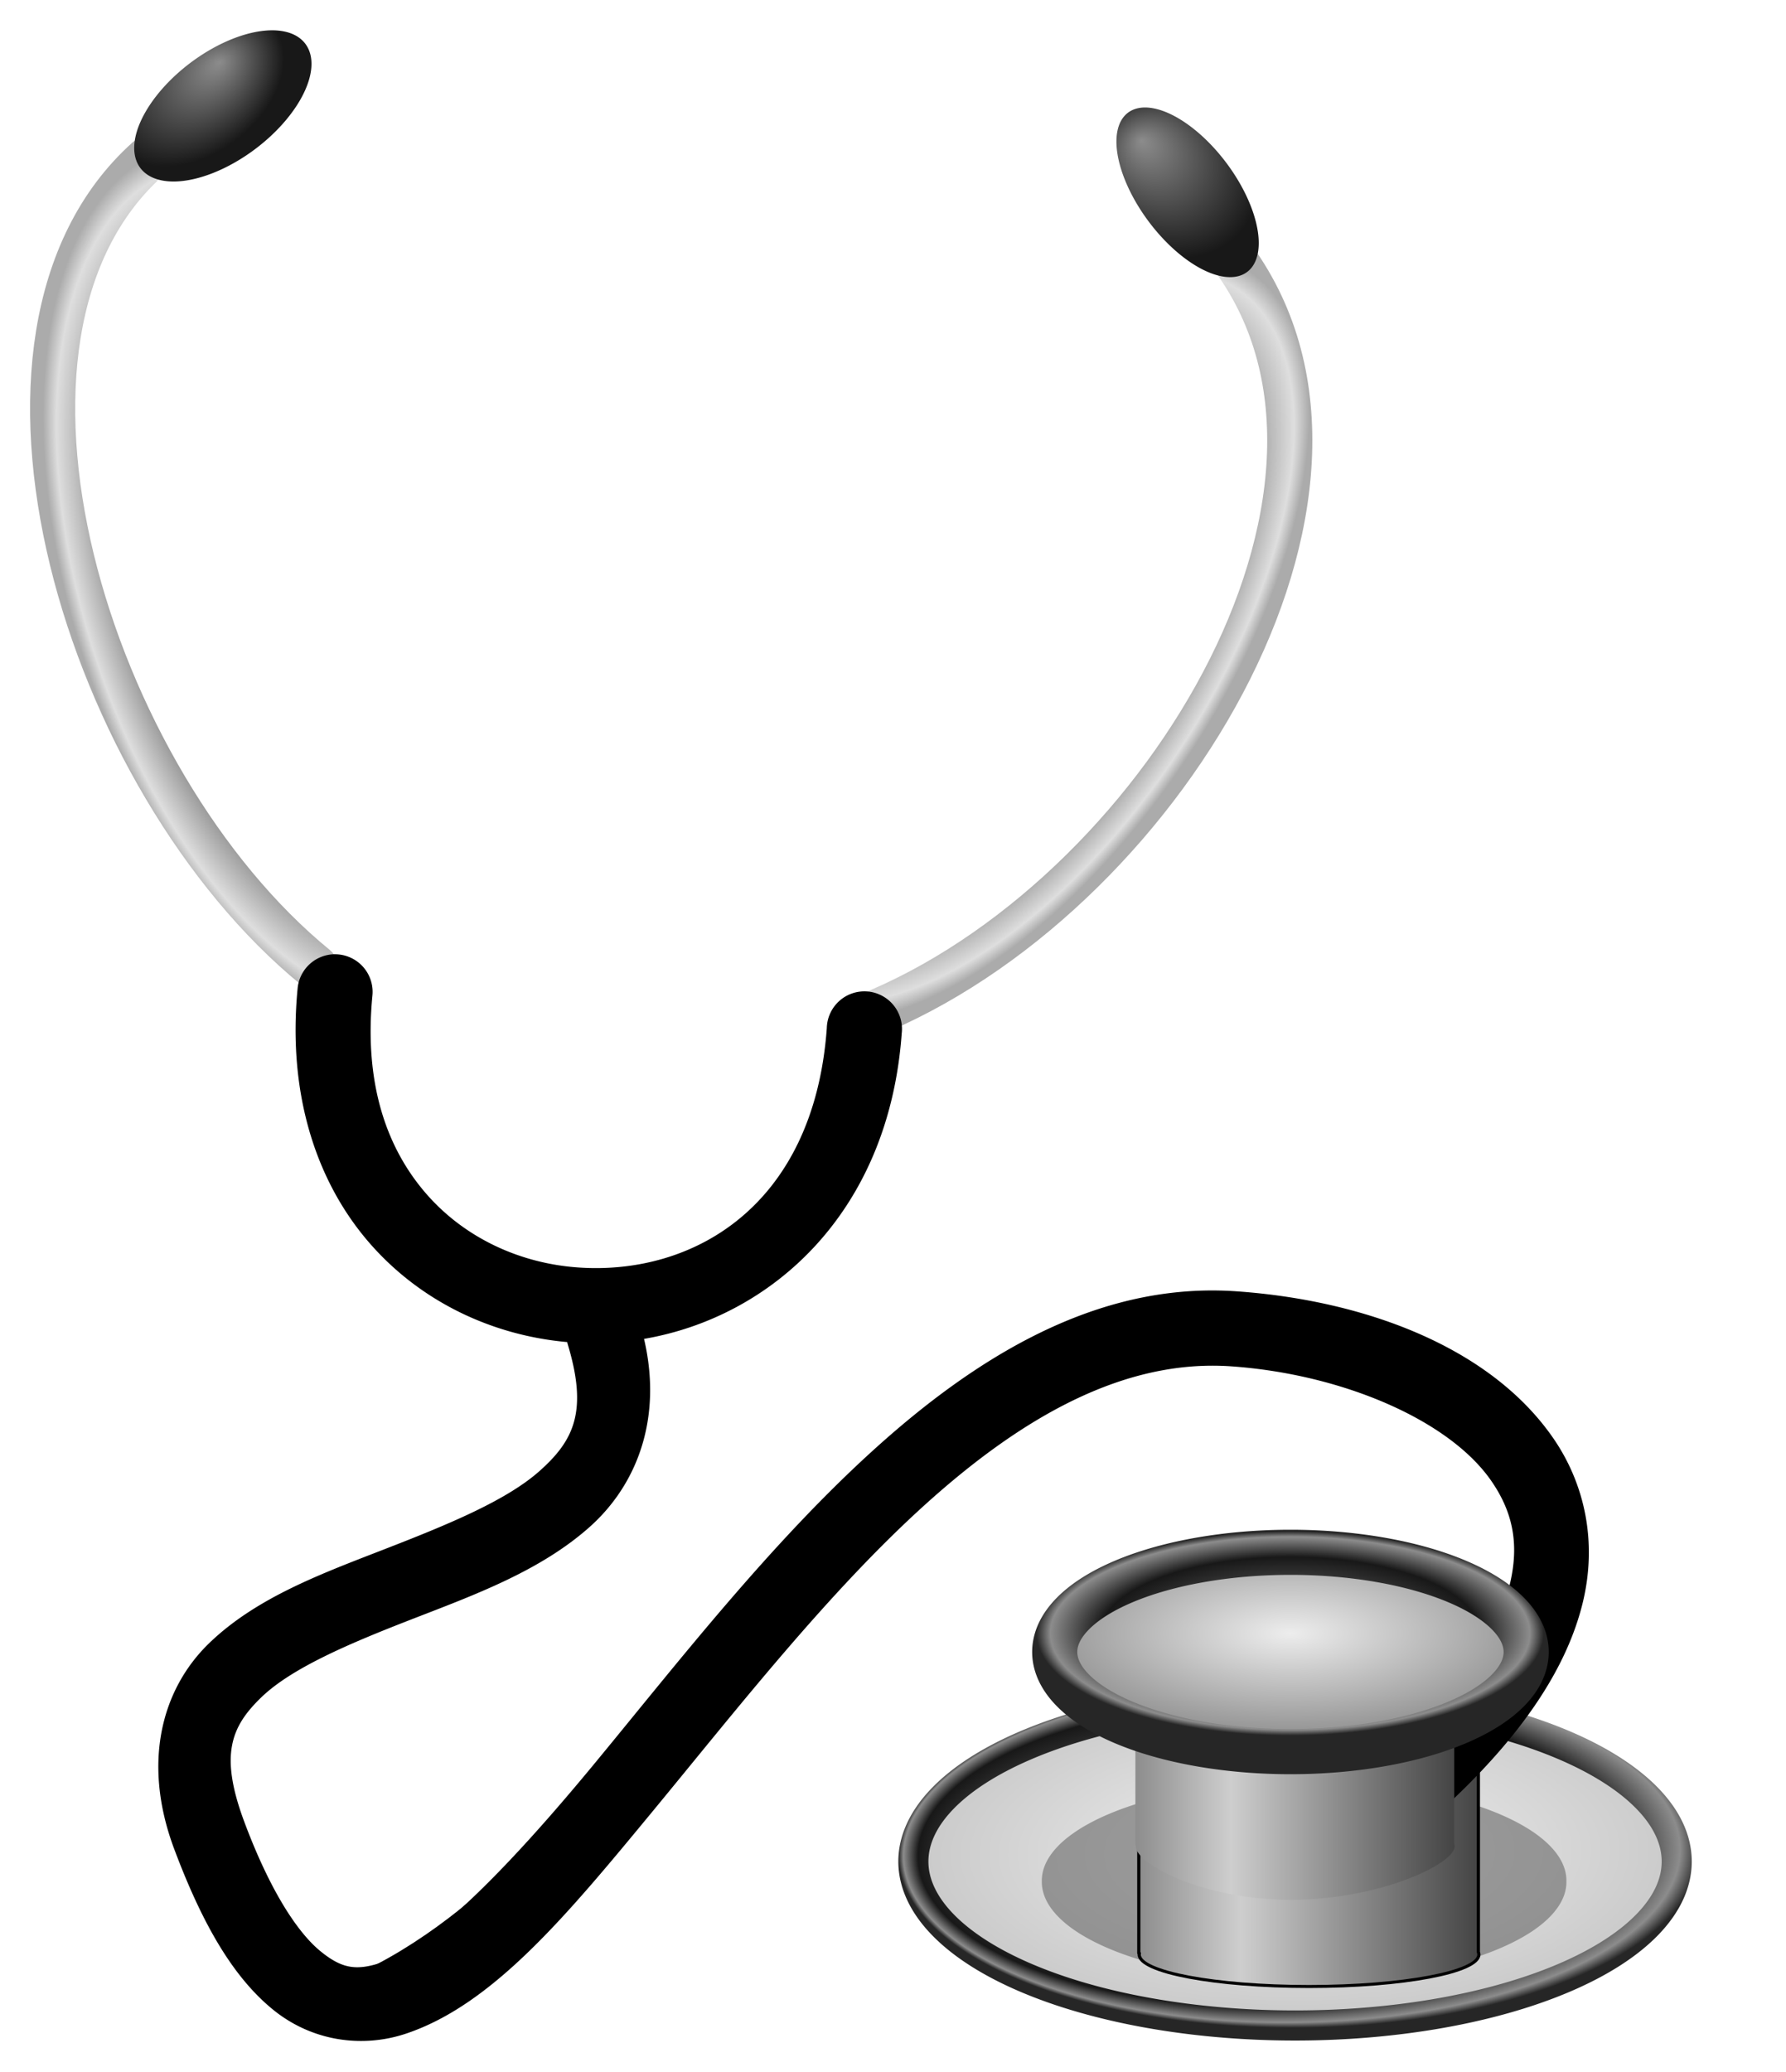 <?xml version="1.0" encoding="UTF-8"?>
<svg viewBox="0 0 593.944 688.822" xmlns="http://www.w3.org/2000/svg" xmlns:xlink="http://www.w3.org/1999/xlink">
    <defs>
        <radialGradient id="RadialGradient1">
            <stop offset="0%" stop-color="red" />
            <stop offset="100%" stop-color="blue" />
        </radialGradient>
        <filter id="o">
            <feGaussianBlur stdDeviation="4.948" />
        </filter>
        <filter id="n">
            <feGaussianBlur stdDeviation=".863" />
        </filter>
        <filter id="q" x="-.145" y="-.216" width="1.289" height="1.433">
            <feGaussianBlur stdDeviation="6.396" />
        </filter>
        <filter id="p" x="-.093" y="-.299" width="1.186" height="1.597">
            <feGaussianBlur stdDeviation="6.158" />
        </filter>
        <linearGradient id="a">
            <stop stop-color="#8c8c8c" offset="0" />
            <stop stop-color="#181818" offset="1" />
        </linearGradient>
        <linearGradient id="b">
            <stop stop-color="#ededed" offset="0" />
            <stop stop-color="#9d9d9d" offset=".812" />
            <stop stop-color="#dedede" offset=".95" />
            <stop stop-color="#ababab" offset="1" />
        </linearGradient>
        <linearGradient id="c">
            <stop stop-color="#8c8c8c" offset="0" />
            <stop stop-color="#cecece" offset=".301" />
            <stop stop-color="#434343" offset="1" />
        </linearGradient>
        <linearGradient id="m" x1="377.08" x2="484.27" gradientUnits="userSpaceOnUse" xlink:href="#c" />
        <linearGradient id="l" x1="501.57" x2="608.75" gradientUnits="userSpaceOnUse" xlink:href="#c" />
        <radialGradient id="k" cx="-311.63" cy="734.87" r="85.297" gradientTransform="matrix(.989 0 0 .398 737.23 250.45)" gradientUnits="userSpaceOnUse">
            <stop stop-color="#ededed" offset="0" />
            <stop stop-color="#929292" offset="1" />
        </radialGradient>
        <radialGradient id="j" cx="-311.63" cy="734.87" r="85.297" gradientTransform="matrix(.989 0 0 .398 737.23 250.45)" gradientUnits="userSpaceOnUse">
            <stop stop-color="#8c8c8c" offset="0" />
            <stop stop-color="#181818" offset=".747" />
            <stop stop-color="#8c8c8c" offset=".945" />
            <stop stop-color="#262626" offset="1" />
        </radialGradient>
        <radialGradient id="e" cx="-303.3" cy="854.51" r="130.28" gradientTransform="matrix(1.024 -.01 .004 .447 739.37 230.8)" gradientUnits="userSpaceOnUse">
            <stop stop-color="#f2f2f2" offset="0" />
            <stop stop-color="#c8c8c8" offset="1" />
        </radialGradient>
        <radialGradient id="d" cx="-303.3" cy="854.51" r="130.28" fx="-383.53" fy="857.72" gradientTransform="matrix(1.024 -.01 .004 .447 739.37 230.8)" gradientUnits="userSpaceOnUse">
            <stop stop-color="#8c8c8c" offset="0" />
            <stop stop-color="#181818" offset=".873" />
            <stop stop-color="#8c8c8c" offset=".968" />
            <stop stop-color="#262626" offset="1" />
        </radialGradient>
        <radialGradient id="i" cx="59.813" cy="340.84" r="29.673" fx="55.991" fy="327.16" gradientTransform="matrix(.885 -.347 .461 .888 179.16 -224.4)" gradientUnits="userSpaceOnUse" xlink:href="#a" />
        <radialGradient id="h" cx="467.73" cy="561.62" r="88.315" gradientTransform="matrix(.682 .452 -.912 1.378 528.03 -773.67)" gradientUnits="userSpaceOnUse" xlink:href="#b" />
        <radialGradient id="g" cx="51.104" cy="353.04" r="29.673" fx="47.358" fy="343.12" gradientTransform="matrix(.359 .65 -.911 .603 368.66 -216.98)" gradientUnits="userSpaceOnUse" xlink:href="#a" />
        <radialGradient id="f" cx="195.89" cy="544.23" r="77.031" gradientTransform="matrix(.974 -.315 .608 1.881 -418.92 -767.5)" gradientUnits="userSpaceOnUse" xlink:href="#b" />
    </defs>
    <path d="m557.6 618.77a126.92 54.509 0 0 1 -253.85 0 126.92 54.509 0 1 1 253.85 0z" fill="url(#e)" stroke="url(#d)" stroke-linecap="round" stroke-linejoin="round" stroke-width="10" />
    <path transform="matrix(1.1 0 0 1.339 776.49 -375.96)" d="m-232.34 747.8a79.297 24.749 0 1 1 -158.59 0 79.297 24.749 0 1 1 158.59 0z" fill="#666" fill-opacity=".591" filter="url(#p)" />
    <path transform="matrix(1.065 0 0 1 -155.99 -315.68)" d="m502.07 905.03v59.906h0.188c-0.031 0.148-0.062 0.288-0.062 0.438 0 5.858 23.742 10.625 53.031 10.625s53.031-4.767 53.031-10.625c0-0.279-0.05-0.539-0.156-0.812v-59.531h-106.03z" fill="url(#l)" filter="url(#q)" stroke="#000" stroke-linecap="round" stroke-linejoin="round" />
    <path d="m49.057 52.95c-65.653 58.885-20.002 206.64 55.857 268.62" fill="none" stroke="url(#f)" stroke-linecap="round" stroke-width="15" />
    <path d="m81.914 51.641a17.927 34.335 53.035 1 1 -15.387 -33.02 17.927 34.335 53.035 0 1 15.387 33.02z" fill="url(#g)" />
    <path d="m407.61 82.533c60.98 76.428-18.732 211.8-114.9 253.37" fill="none" stroke="url(#h)" stroke-linecap="round" stroke-width="15" />
    <path d="m409.77 56.868a33.061 16.18 53.213 0 1 -29.66 14.114 33.061 16.18 53.213 1 1 29.66 -14.114z" fill="url(#i)" />
    <path d="m111.18 317.2a12.501 12.501 0 0 0 -12.219 11.5c-3.394 35.344 6.426 64.38 23.938 84.5 17.123 19.673 41.068 30.73 65.719 32.906a12.501 12.501 0 0 0 0.281 1.063c6.622 22.094 1.835 31.713-9.375 41.718s-31.026 18.066-51.781 26.125-42.515 16.028-58.219 31.219-22.375 39.627-11.594 68.375c9.507 25.35 19.679 42.593 32.719 53.281s29.787 12.942 44.281 8.125c28.988-9.633 53.594-39.412 81.781-73.531s58.677-73.28 91.25-102.62 66.279-48.159 101.5-45.687c36.88 2.588 72.349 17.804 86.375 37.937 7.013 10.067 9.656 20.796 6.156 34.938s-14.015 31.91-35.344 52.281a12.51 12.51 0 1 0 17.281 18.094c23.57-22.512 37.263-43.844 42.344-64.375s0.674-40.064-9.906-55.25c-21.16-30.373-63.037-45.607-105.16-48.563-2.815-0.197-5.631-0.289-8.406-0.281-41.633 0.114-78.766 22.797-111.56 52.344-34.983 31.516-65.993 71.576-93.812 105.25s-53.744 60.223-70.375 65.75c-8.315 2.763-13.141 2.308-20.531-3.75s-16.499-19.551-25.188-42.719c-8.456-22.546-4.505-31.886 5.562-41.625s29.227-17.877 49.906-25.906 42.803-16.018 59.344-30.782c15.562-13.889 24.261-35.869 18.031-62.468 42.374-7.256 81.382-41.902 85.688-101.5a12.501 12.501 0 1 0 -24.906 -1.813c-4.282 59.272-44.545 82.315-82.844 79.563-19.15-1.376-37.522-9.733-50.375-24.5s-20.753-36.077-17.906-65.719a12.501 12.501 0 0 0 -12.656 -13.875z" />
    <path d="m106.19 321.69c-11.262 15.667-3.021 41.541 3.302 59.386 13.348 34.049 55.074 50.598 90.26 53.037 9.732 20.229-2.092 49.755-22.118 61.306-34.539 25.153-83.79 24.713-112.41 58.743-19.874 26.533-4.649 61.581 10.601 86.422 9.923 19.703 34.801 33.414 55.958 22.501 34.028-16.069 55.555-48.814 79.694-76.36 39.909-47.458 77.856-99.981 133.14-130.65 40.419-21.34 91.87-16.776 130.79 5.574 18.255 12.826 34.594 34.455 33.865 57.043-1.588 16.009-17.892 40.598-20.534 46.853 17.544-13.197 29.448-33.668 26.541-56.138-2.359-38.704-40.389-61.645-74.491-70.188-34.029-9.436-71.738-7.668-102.62 10.606-69.239 39.105-111.02 109.44-164.19 165.99-17.794 17.583-38.123 33.715-61.463 43.023-24.893-4.829-33.699-35.902-44.052-56.242-11.574-19.747-2.882-46.143 17.16-56.434 35.27-22.258 84.536-23.733 110.03-60.202 14.676-13.674 2.387-42.514 8.126-51.098 47.496-5.739 82.472-48.141 82.784-95.755-13.658-13.003-8.006 25.162-13.418 36.687-18.082 38.509-55.704 65.763-113.5 46.066-36.175-12.329-51.373-46.748-49.541-83.852-1.55-4.802 4.409-15.948-3.911-16.321z" fill="#e" fill-opacity=".578" filter="url(#o)" />
    <path d="m377.58 553.39v59.906h0.188c-0.031 0.148-0.062 0.287-0.062 0.437 0 5.858 22.313 17.768 51.603 17.768s54.46-11.91 54.46-17.768c0-0.279-0.05-0.538-0.156-0.812v-59.531h-106.03z" fill="url(#m)" filter="url(#n)" />
    <path d="m507.54 549.12a78.394 33.132 0 1 1 -156.79 0 78.394 33.132 0 1 1 156.79 0z" fill="url(#k)" stroke="url(#j)" stroke-linecap="round" stroke-linejoin="round" stroke-width="15" />
</svg>